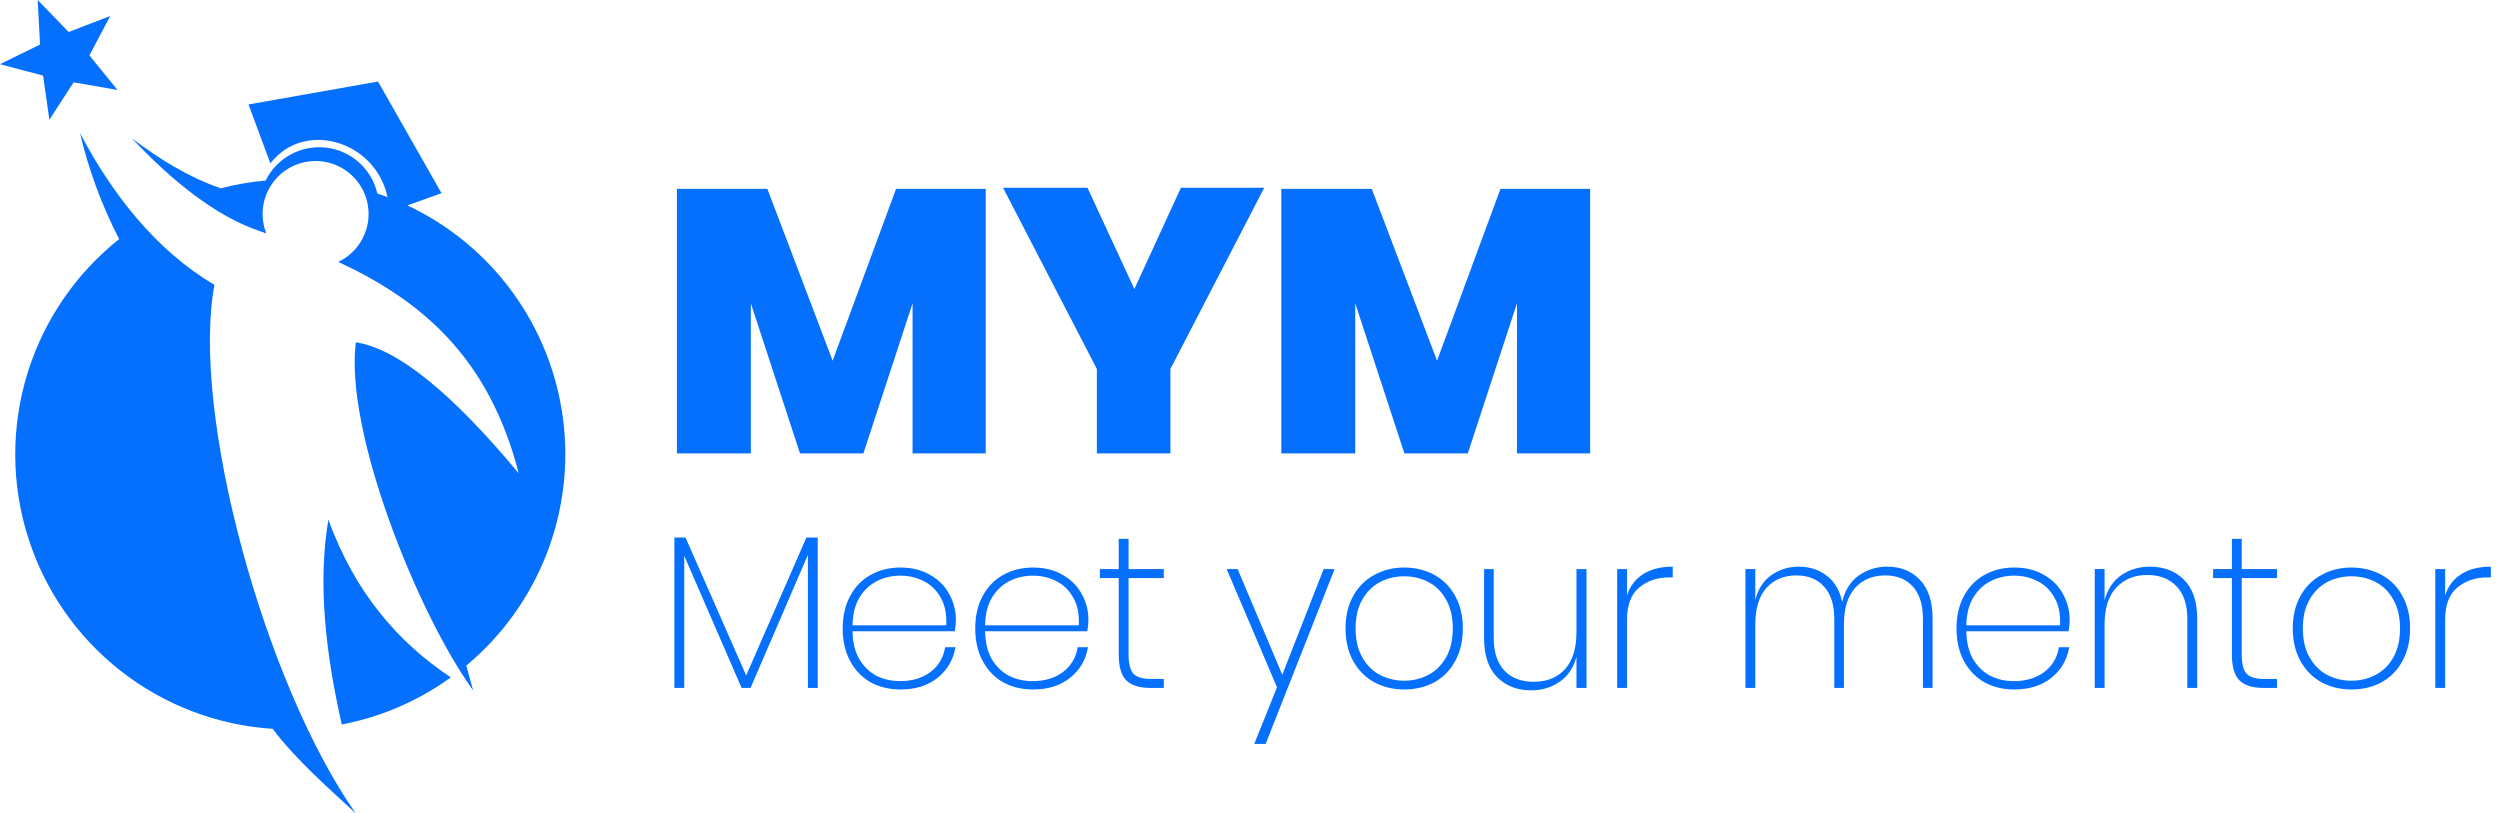 <svg width="123" height="40" viewBox="0 0 123 40" fill="none" xmlns="http://www.w3.org/2000/svg">
<path d="M48.498 9.292V22.307H44.898V14.923L42.48 22.307H39.36L36.942 14.923V22.307H33.305V9.292H37.754L40.966 17.747L44.086 9.292H48.498Z" fill="#056FFE"/>
<path d="M62.2 9.237L57.584 18.154V22.307H53.966V18.154L49.35 9.237H53.504L55.812 14.221L58.101 9.237H62.2Z" fill="#056FFE"/>
<path d="M78.235 9.292V22.307H74.635V14.923L72.217 22.307H69.097L66.678 14.923V22.307H63.041V9.292H67.491L70.703 17.747L73.823 9.292H78.235Z" fill="#056FFE"/>
<path d="M40.233 26.448V33.846H39.749V27.299L36.927 33.846H36.486L33.664 27.342V33.846H33.18V26.448H33.729L36.712 33.232L39.673 26.448H40.233Z" fill="#056FFE"/>
<path d="M44.282 33.512C44.871 33.512 45.367 33.365 45.769 33.071C46.171 32.769 46.415 32.36 46.501 31.843H47.007C46.9 32.468 46.605 32.97 46.124 33.351C45.65 33.731 45.044 33.922 44.304 33.922C43.751 33.922 43.26 33.803 42.829 33.566C42.405 33.322 42.071 32.974 41.827 32.522C41.583 32.069 41.461 31.534 41.461 30.917C41.461 30.307 41.583 29.775 41.827 29.323C42.071 28.871 42.405 28.526 42.829 28.289C43.26 28.045 43.751 27.923 44.304 27.923C44.871 27.923 45.359 28.045 45.769 28.289C46.185 28.526 46.497 28.842 46.706 29.237C46.921 29.625 47.029 30.041 47.029 30.486C47.029 30.666 47.011 30.856 46.975 31.057H41.946C41.953 31.603 42.064 32.062 42.279 32.435C42.502 32.802 42.786 33.074 43.13 33.254C43.482 33.426 43.866 33.512 44.282 33.512ZM44.304 28.322C43.88 28.322 43.493 28.411 43.141 28.591C42.789 28.77 42.502 29.043 42.279 29.409C42.064 29.775 41.953 30.228 41.946 30.766H46.555C46.584 30.228 46.494 29.775 46.286 29.409C46.077 29.036 45.797 28.763 45.446 28.591C45.094 28.411 44.713 28.322 44.304 28.322Z" fill="#056FFE"/>
<path d="M50.804 33.512C51.392 33.512 51.888 33.365 52.29 33.071C52.692 32.769 52.936 32.36 53.022 31.843H53.528C53.42 32.468 53.126 32.97 52.645 33.351C52.171 33.731 51.565 33.922 50.825 33.922C50.272 33.922 49.781 33.803 49.35 33.566C48.926 33.322 48.592 32.974 48.348 32.522C48.104 32.069 47.982 31.534 47.982 30.917C47.982 30.307 48.104 29.775 48.348 29.323C48.592 28.871 48.926 28.526 49.35 28.289C49.781 28.045 50.272 27.923 50.825 27.923C51.392 27.923 51.88 28.045 52.29 28.289C52.706 28.526 53.018 28.842 53.227 29.237C53.442 29.625 53.55 30.041 53.55 30.486C53.55 30.666 53.532 30.856 53.496 31.057H48.467C48.474 31.603 48.585 32.062 48.8 32.435C49.023 32.802 49.307 33.074 49.651 33.254C50.003 33.426 50.387 33.512 50.804 33.512ZM50.825 28.322C50.401 28.322 50.014 28.411 49.662 28.591C49.31 28.77 49.023 29.043 48.8 29.409C48.585 29.775 48.474 30.228 48.467 30.766H53.076C53.105 30.228 53.015 29.775 52.807 29.409C52.598 29.036 52.318 28.763 51.967 28.591C51.615 28.411 51.234 28.322 50.825 28.322Z" fill="#056FFE"/>
<path d="M55.526 28.44V32.199C55.526 32.665 55.609 32.985 55.774 33.157C55.939 33.322 56.23 33.405 56.646 33.405H57.26V33.846H56.592C56.054 33.846 55.659 33.721 55.408 33.469C55.164 33.218 55.041 32.794 55.041 32.199V28.44H54.115V27.998H55.041V26.512H55.526V27.998H57.26V28.44H55.526Z" fill="#056FFE"/>
<path d="M60.891 27.998L63.088 33.2L65.123 27.998H65.662L62.269 36.603H61.709L62.829 33.814L60.352 27.998H60.891Z" fill="#056FFE"/>
<path d="M69.086 27.923C69.639 27.923 70.134 28.045 70.572 28.289C71.01 28.526 71.351 28.871 71.595 29.323C71.846 29.775 71.972 30.307 71.972 30.917C71.972 31.534 71.846 32.069 71.595 32.522C71.351 32.974 71.01 33.322 70.572 33.566C70.134 33.803 69.639 33.922 69.086 33.922C68.54 33.922 68.048 33.803 67.61 33.566C67.172 33.322 66.828 32.974 66.576 32.522C66.325 32.062 66.2 31.527 66.2 30.917C66.2 30.307 66.325 29.775 66.576 29.323C66.828 28.871 67.172 28.526 67.61 28.289C68.048 28.045 68.54 27.923 69.086 27.923ZM69.086 28.354C68.662 28.354 68.267 28.447 67.901 28.634C67.542 28.821 67.251 29.108 67.029 29.495C66.806 29.876 66.695 30.35 66.695 30.917C66.695 31.484 66.806 31.962 67.029 32.349C67.251 32.737 67.542 33.024 67.901 33.211C68.267 33.398 68.662 33.491 69.086 33.491C69.509 33.491 69.901 33.398 70.26 33.211C70.626 33.024 70.92 32.737 71.143 32.349C71.365 31.962 71.477 31.484 71.477 30.917C71.477 30.35 71.365 29.876 71.143 29.495C70.927 29.108 70.636 28.821 70.27 28.634C69.911 28.447 69.516 28.354 69.086 28.354Z" fill="#056FFE"/>
<path d="M78.057 27.998V33.846H77.562V32.317C77.418 32.855 77.142 33.265 76.733 33.545C76.33 33.825 75.864 33.965 75.332 33.965C74.65 33.965 74.094 33.749 73.663 33.319C73.233 32.888 73.017 32.249 73.017 31.402V27.998H73.491V31.391C73.491 32.087 73.667 32.622 74.019 32.995C74.37 33.362 74.852 33.545 75.462 33.545C76.101 33.545 76.61 33.34 76.991 32.931C77.371 32.514 77.562 31.904 77.562 31.1V27.998H78.057Z" fill="#056FFE"/>
<path d="M80.048 29.291C80.199 28.831 80.465 28.483 80.845 28.246C81.226 28.002 81.71 27.88 82.299 27.88V28.408H82.138C81.549 28.408 81.053 28.573 80.651 28.903C80.249 29.233 80.048 29.768 80.048 30.508V33.846H79.564V27.998H80.048V29.291Z" fill="#056FFE"/>
<path d="M92.853 27.88C93.514 27.88 94.049 28.095 94.458 28.526C94.874 28.957 95.083 29.592 95.083 30.432V33.846H94.609V30.454C94.609 29.758 94.444 29.226 94.114 28.86C93.783 28.494 93.331 28.311 92.757 28.311C92.139 28.311 91.644 28.515 91.27 28.925C90.904 29.334 90.721 29.937 90.721 30.734V33.846H90.247V30.454C90.247 29.758 90.079 29.226 89.741 28.86C89.411 28.494 88.959 28.311 88.384 28.311C87.774 28.311 87.282 28.515 86.909 28.925C86.543 29.334 86.36 29.937 86.36 30.734V33.846H85.875V27.998H86.36V29.517C86.496 28.979 86.758 28.573 87.146 28.3C87.541 28.02 87.993 27.88 88.503 27.88C89.034 27.88 89.49 28.027 89.87 28.322C90.258 28.609 90.513 29.04 90.635 29.614C90.771 29.04 91.041 28.609 91.443 28.322C91.852 28.027 92.322 27.88 92.853 27.88Z" fill="#056FFE"/>
<path d="M99.081 33.512C99.67 33.512 100.165 33.365 100.567 33.071C100.969 32.769 101.214 32.36 101.3 31.843H101.806C101.698 32.468 101.404 32.97 100.923 33.351C100.449 33.731 99.842 33.922 99.103 33.922C98.55 33.922 98.058 33.803 97.627 33.566C97.204 33.322 96.87 32.974 96.626 32.522C96.382 32.069 96.26 31.534 96.26 30.917C96.26 30.307 96.382 29.775 96.626 29.323C96.87 28.871 97.204 28.526 97.627 28.289C98.058 28.045 98.55 27.923 99.103 27.923C99.67 27.923 100.158 28.045 100.567 28.289C100.984 28.526 101.296 28.842 101.504 29.237C101.72 29.625 101.827 30.041 101.827 30.486C101.827 30.666 101.809 30.856 101.774 31.057H96.744C96.751 31.603 96.863 32.062 97.078 32.435C97.301 32.802 97.584 33.074 97.929 33.254C98.281 33.426 98.665 33.512 99.081 33.512ZM99.103 28.322C98.679 28.322 98.291 28.411 97.94 28.591C97.588 28.77 97.301 29.043 97.078 29.409C96.863 29.775 96.751 30.228 96.744 30.766H101.354C101.382 30.228 101.293 29.775 101.084 29.409C100.876 29.036 100.596 28.763 100.244 28.591C99.892 28.411 99.512 28.322 99.103 28.322Z" fill="#056FFE"/>
<path d="M105.775 27.88C106.464 27.88 107.024 28.095 107.455 28.526C107.885 28.957 108.101 29.592 108.101 30.432V33.846H107.616V30.454C107.616 29.75 107.44 29.215 107.088 28.849C106.737 28.476 106.256 28.289 105.645 28.289C105.014 28.289 104.504 28.497 104.116 28.914C103.736 29.323 103.545 29.93 103.545 30.734V33.846H103.061V27.998H103.545V29.538C103.689 28.993 103.962 28.58 104.364 28.3C104.773 28.02 105.243 27.88 105.775 27.88Z" fill="#056FFE"/>
<path d="M110.293 28.44V32.199C110.293 32.665 110.376 32.985 110.541 33.157C110.706 33.322 110.997 33.405 111.413 33.405H112.027V33.846H111.359C110.821 33.846 110.426 33.721 110.175 33.469C109.931 33.218 109.809 32.794 109.809 32.199V28.44H108.883V27.998H109.809V26.512H110.293V27.998H112.027V28.44H110.293Z" fill="#056FFE"/>
<path d="M115.691 27.923C116.243 27.923 116.739 28.045 117.177 28.289C117.615 28.526 117.956 28.871 118.2 29.323C118.451 29.775 118.577 30.307 118.577 30.917C118.577 31.534 118.451 32.069 118.2 32.522C117.956 32.974 117.615 33.322 117.177 33.566C116.739 33.803 116.243 33.922 115.691 33.922C115.145 33.922 114.653 33.803 114.215 33.566C113.777 33.322 113.433 32.974 113.181 32.522C112.93 32.062 112.804 31.527 112.804 30.917C112.804 30.307 112.93 29.775 113.181 29.323C113.433 28.871 113.777 28.526 114.215 28.289C114.653 28.045 115.145 27.923 115.691 27.923ZM115.691 28.354C115.267 28.354 114.872 28.447 114.506 28.634C114.147 28.821 113.856 29.108 113.634 29.495C113.411 29.876 113.3 30.35 113.3 30.917C113.3 31.484 113.411 31.962 113.634 32.349C113.856 32.737 114.147 33.024 114.506 33.211C114.872 33.398 115.267 33.491 115.691 33.491C116.114 33.491 116.506 33.398 116.864 33.211C117.231 33.024 117.525 32.737 117.748 32.349C117.97 31.962 118.081 31.484 118.081 30.917C118.081 30.35 117.97 29.876 117.748 29.495C117.532 29.108 117.241 28.821 116.875 28.634C116.516 28.447 116.121 28.354 115.691 28.354Z" fill="#056FFE"/>
<path d="M120.3 29.291C120.451 28.831 120.717 28.483 121.097 28.246C121.478 28.002 121.963 27.88 122.551 27.88V28.408H122.39C121.801 28.408 121.306 28.573 120.904 28.903C120.501 29.233 120.3 29.768 120.3 30.508V33.846H119.816V27.998H120.3V29.291Z" fill="#056FFE"/>
<path fill-rule="evenodd" clip-rule="evenodd" d="M17.483 40C16.235 38.833 14.591 37.422 13.417 35.859C10.689 35.684 8.077 34.688 5.927 33C3.776 31.312 2.188 29.013 1.37 26.404C0.552 23.796 0.543 21.001 1.345 18.388C2.147 15.774 3.722 13.465 5.862 11.764C5.009 10.11 4.362 8.357 3.935 6.545C5.487 9.498 7.657 12.318 10.551 14.012C9.379 20.285 12.991 33.572 17.489 40" fill="#056FFE"/>
<path fill-rule="evenodd" clip-rule="evenodd" d="M22.186 33.322C20.589 34.482 18.755 35.274 16.816 35.644C16.021 32.155 15.625 28.659 16.157 25.571C17.466 29.16 19.579 31.598 22.186 33.331" fill="#056FFE"/>
<path fill-rule="evenodd" clip-rule="evenodd" d="M18.565 9.521C18.734 9.576 18.901 9.638 19.066 9.7C18.962 9.198 18.75 8.725 18.445 8.313C18.141 7.902 17.75 7.561 17.301 7.314C16.022 6.614 14.325 6.707 13.304 8.04L12.226 5.139L18.597 4.011L21.724 9.505L20.044 10.105C22.103 11.074 23.884 12.546 25.223 14.386C26.562 16.226 27.416 18.374 27.704 20.632C27.993 22.889 27.708 25.183 26.875 27.3C26.042 29.418 24.689 31.292 22.94 32.748L23.279 33.97C20.559 30.207 16.947 21.233 17.507 16.842C19.568 17.149 22.269 19.376 25.52 23.286C24.052 17.563 20.712 14.773 16.642 12.886C17.102 12.669 17.487 12.322 17.752 11.888C18.017 11.455 18.15 10.953 18.133 10.445C18.117 9.937 17.953 9.445 17.66 9.029C17.368 8.613 16.96 8.292 16.488 8.105C16.015 7.918 15.498 7.873 15.001 7.975C14.503 8.078 14.046 8.324 13.686 8.683C13.326 9.042 13.079 9.498 12.975 9.995C12.871 10.493 12.915 11.01 13.101 11.483L12.739 11.357C10.58 10.615 8.424 8.864 6.496 6.81C7.84 7.822 9.259 8.711 10.862 9.265C11.586 9.076 12.325 8.948 13.071 8.882C13.338 8.338 13.768 7.891 14.3 7.601C14.833 7.311 15.442 7.193 16.044 7.263C16.646 7.333 17.212 7.588 17.663 7.993C18.115 8.398 18.43 8.932 18.565 9.523" fill="#056FFE"/>
<path fill-rule="evenodd" clip-rule="evenodd" d="M1.852 0L3.379 1.575L5.426 0.785L4.398 2.724L5.783 4.427L3.622 4.05L2.429 5.893L2.12 3.72L0 3.157L1.971 2.191L1.852 0Z" fill="#056FFE"/>
</svg>
